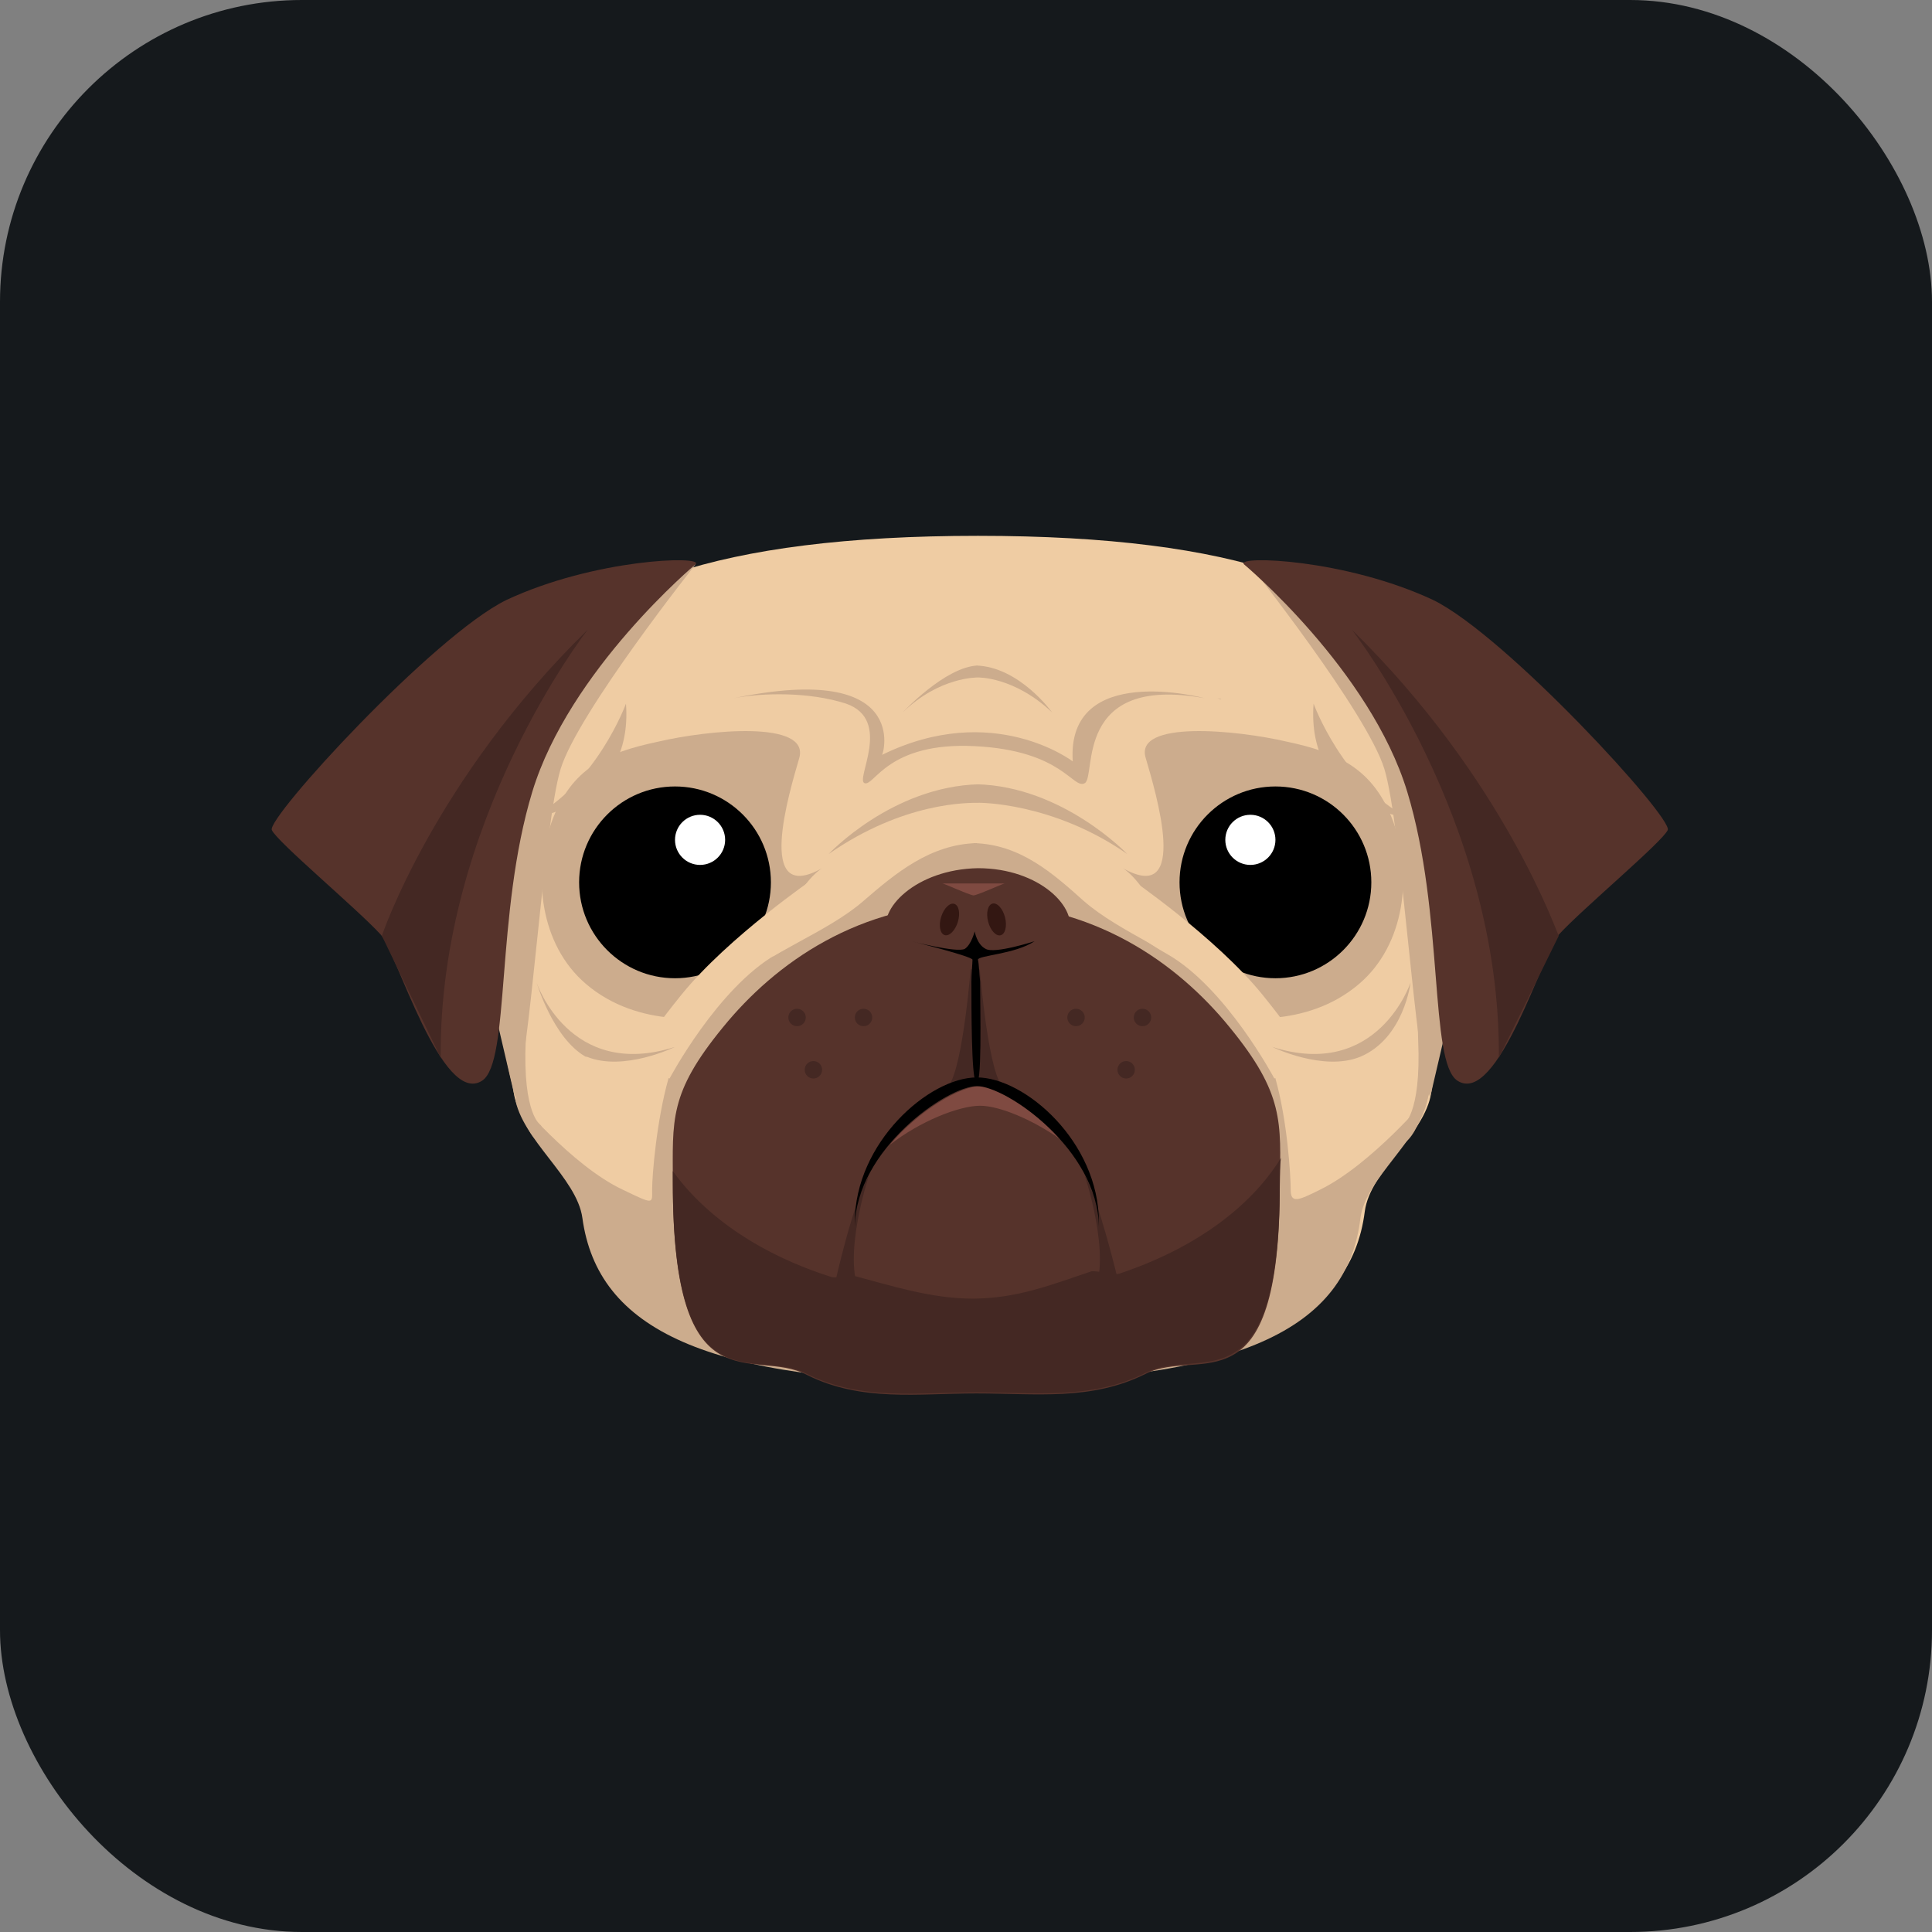 <svg width="256" height="256" title="Pug" viewBox="0 0 256 256" fill="none" xmlns="http://www.w3.org/2000/svg" id="pug">
<rect x="0" y="0" width="256" height="256" fill="#808080" stroke="none"/>
<style>
#pug {
    rect {fill: #15191C}

    @media (prefers-color-scheme: light) {
        rect {fill: #F4F2ED}
    }
}
</style>
<rect width="256" height="256" rx="40" fill="#15191C"/>
<path d="M190.805 106.52C190.516 100.167 191.382 94.536 188.495 89.771C181.564 77.931 164.237 71 129.583 71C94.929 71 76.736 77.931 69.805 89.915C67.061 94.825 67.35 100.311 66.917 106.665C66.628 111.718 64.318 117.061 65.329 122.837C66.484 130.345 66.917 137.853 68.072 144.784C68.939 150.415 76.736 155.18 77.458 160.523C79.479 175.251 94.785 182.037 129.439 182.037V183.192H128.572H129.583V182.037C164.237 182.037 178.965 175.251 180.842 160.523C181.564 155.036 188.783 150.415 189.65 144.784C190.805 137.853 191.238 130.345 192.393 122.837C193.404 117.061 191.094 111.574 190.805 106.52Z" fill="#EFCCA3"/>
<path d="M129.005 111.718C135.214 111.863 139.546 115.761 143.589 119.371C148.354 123.558 156.44 126.446 159.761 130.056C163.082 133.666 167.413 137.276 169.002 142.907C170.59 148.538 171.023 155.758 171.023 157.635C171.023 159.512 172.034 159.079 174.922 157.635C181.708 154.314 189.217 145.362 189.217 145.362C188.35 150.993 180.986 156.047 180.264 161.389C178.532 176.117 164.237 183.192 128.861 183.192H128.717L129.583 183.192" fill="#CCAC8D"/>
<path d="M151.819 100.456C153.119 104.932 157.739 120.093 148.787 115.039C148.787 115.039 152.541 117.205 154.851 125.436C157.306 133.666 163.226 134.677 163.226 134.677C163.226 134.677 172.9 136.554 180.12 130.345C186.184 125.147 187.195 115.906 184.596 108.831C181.997 101.9 177.376 99.734 170.59 98.29C163.804 96.702 150.231 95.402 151.819 100.456Z" fill="#CCAC8D"/>
<path d="M169.002 129.623C176.019 129.623 181.708 123.934 181.708 116.916C181.708 109.899 176.019 104.21 169.002 104.21C161.984 104.21 156.295 109.899 156.295 116.916C156.295 123.934 161.984 129.623 169.002 129.623Z" fill="black"/>
<path d="M165.681 114.606C167.515 114.606 169.002 113.119 169.002 111.285C169.002 109.451 167.515 107.964 165.681 107.964C163.847 107.964 162.36 109.451 162.36 111.285C162.36 113.119 163.847 114.606 165.681 114.606Z" fill="white"/>
<path d="M149.653 116.339C149.653 116.339 161.06 124.136 167.269 131.789C173.478 139.442 173.334 140.885 173.334 140.885L168.857 142.907C168.857 142.907 162.504 130.922 154.707 126.446C146.766 121.97 145.899 118.216 145.899 118.216L149.653 116.339Z" fill="#EFCCA3"/>
<path d="M129.439 111.718C123.23 111.863 118.609 115.761 114.422 119.371C109.657 123.558 101.282 126.446 97.961 130.056C94.64 133.666 90.164 137.276 88.576 142.907C86.987 148.538 86.41 155.758 86.41 157.635C86.41 159.512 86.699 159.656 82.511 157.635C75.725 154.458 68.217 145.362 68.217 145.362C69.083 150.993 76.447 156.047 77.169 161.389C79.19 176.117 93.485 183.192 128.861 183.192L129.583 183.192" fill="#CCAC8D"/>
<path d="M162.937 136.121C156.007 127.601 144.888 119.66 129.439 119.66H129.294C113.844 119.66 102.726 127.601 95.795 136.121C88.576 144.928 89.153 148.394 89.153 156.769C89.153 187.091 99.838 178.427 106.913 182.181C114.133 185.791 121.641 184.636 129.294 184.636H129.439C137.236 184.636 144.6 185.647 151.819 182.037C158.894 178.427 169.579 187.38 169.579 157.057C169.724 148.683 170.157 144.928 162.937 136.121Z" fill="#56332B"/>
<path d="M128.717 127.168C128.717 127.168 127.706 141.174 125.684 143.918L129.439 143.051L128.717 127.168Z" fill="#442823"/>
<path d="M129.727 127.168C129.727 127.168 130.738 141.174 132.76 143.918L129.005 143.051L129.727 127.168Z" fill="#442823"/>
<path d="M117.598 123.847C116.155 120.526 121.353 115.184 129.583 115.039C137.813 115.039 143.011 120.382 141.567 123.847C140.124 127.313 134.925 128.323 129.583 128.468C124.385 128.323 119.042 127.313 117.598 123.847Z" fill="#56332B"/>
<path d="M129.583 127.168C129.583 126.591 134.492 126.446 137.091 124.714C137.091 124.714 131.749 126.446 130.594 125.724C129.439 125.147 129.15 123.414 129.15 123.414C129.15 123.414 128.717 125.147 127.85 125.724C126.839 126.302 120.775 124.714 120.775 124.714C120.775 124.714 128.861 126.735 128.861 127.168C128.861 127.601 128.717 129.045 128.717 130.056C128.717 133.666 128.717 142.618 129.294 143.34C130.161 144.64 129.872 133.666 129.872 130.056C129.727 128.901 129.727 127.746 129.583 127.168Z" fill="black"/>
<path d="M129.872 146.517C132.326 146.517 136.658 148.249 140.557 150.993C136.803 146.805 132.326 143.918 129.872 143.918C127.273 143.918 121.786 147.094 117.887 151.715C121.93 148.538 127.128 146.517 129.872 146.517Z" fill="#7F4A41"/>
<path d="M128.861 172.074C123.374 172.074 118.032 170.341 113.122 169.042C112.112 168.753 111.101 169.475 110.09 169.186C100.993 166.298 93.629 161.389 89.153 155.18V156.624C89.153 186.946 99.838 178.427 106.913 182.037C114.133 185.647 121.641 184.492 129.294 184.492H129.439C137.236 184.492 144.6 185.502 151.819 181.893C158.894 178.283 169.579 187.091 169.579 156.769C169.579 155.613 169.579 154.458 169.724 153.448C165.536 160.234 157.884 165.576 148.354 168.753C147.487 169.042 145.466 168.32 144.6 168.464C139.402 170.197 134.781 172.074 128.861 172.074Z" fill="#442823"/>
<path d="M115.144 155.758C115.144 155.758 111.534 166.587 113.989 171.352L110.668 169.908C110.668 169.908 113.122 158.934 115.144 155.758ZM143.733 155.758C143.733 155.758 147.343 166.587 144.888 171.352L148.209 169.908C148.209 169.908 145.61 158.934 143.733 155.758Z" fill="#442823"/>
<path d="M105.903 100.456C104.603 104.932 99.983 120.093 108.935 115.039C108.935 115.039 105.181 117.205 102.871 125.436C100.56 133.666 94.496 134.677 94.496 134.677C94.496 134.677 84.822 136.554 77.602 130.345C71.538 125.147 70.527 115.906 73.126 108.831C75.725 101.755 80.345 99.734 87.132 98.29C93.918 96.702 107.347 95.402 105.903 100.456Z" fill="#CCAC8D"/>
<path d="M129.439 143.918C133.337 143.918 145.466 152.292 145.61 162.544V161.967C145.61 151.282 135.792 142.763 129.439 142.763C123.085 142.763 113.267 151.426 113.267 161.967V162.544C113.411 152.292 125.54 143.918 129.439 143.918Z" fill="black"/>
<path d="M132.591 123.926C133.208 123.767 133.467 122.698 133.168 121.54C132.869 120.382 132.126 119.572 131.509 119.731C130.891 119.891 130.632 120.959 130.931 122.117C131.23 123.275 131.973 124.085 132.591 123.926Z" fill="#331712"/>
<path d="M125.169 123.904C125.778 124.093 126.559 123.32 126.914 122.178C127.268 121.036 127.062 119.956 126.452 119.767C125.843 119.578 125.062 120.351 124.707 121.493C124.353 122.636 124.56 123.715 125.169 123.904Z" fill="#331712"/>
<path d="M89.442 129.623C96.46 129.623 102.149 123.934 102.149 116.916C102.149 109.899 96.46 104.21 89.442 104.21C82.424 104.21 76.736 109.899 76.736 116.916C76.736 123.934 82.424 129.623 89.442 129.623Z" fill="black"/>
<path d="M92.763 114.606C94.597 114.606 96.084 113.119 96.084 111.285C96.084 109.451 94.597 107.964 92.763 107.964C90.929 107.964 89.442 109.451 89.442 111.285C89.442 113.119 90.929 114.606 92.763 114.606Z" fill="white"/>
<path d="M133.193 117.061C133.193 116.916 129.872 118.505 129.005 118.649C128.139 118.505 124.818 116.916 124.818 117.061H133.193Z" fill="#7F4A41"/>
<path d="M107.924 116.339C107.924 116.339 96.517 124.136 90.308 131.789C84.1 139.442 84.244 140.885 84.244 140.885L88.72 142.907C88.72 142.907 95.073 130.922 102.871 126.446C110.668 121.97 111.678 118.216 111.678 118.216L107.924 116.339Z" fill="#EFCCA3"/>
<path d="M82.945 93.236C82.945 93.236 79.046 103.921 70.382 108.397C70.382 108.397 83.955 106.809 82.945 93.236ZM174.056 93.236C174.056 93.236 177.954 103.921 186.618 108.397C186.618 108.397 173.045 106.809 174.056 93.236ZM149.365 113.162C149.365 113.162 140.845 104.21 129.439 103.921H129.727C118.176 104.21 109.801 113.162 109.801 113.162C119.764 106.232 128.283 106.376 129.727 106.376C129.583 106.376 139.402 106.232 149.365 113.162ZM139.402 94.391C139.402 94.391 135.07 88.327 129.294 88.183H129.583C125.251 88.327 119.62 94.391 119.62 94.391C124.529 89.626 129.583 89.771 129.583 89.771C129.583 89.771 134.348 89.626 139.402 94.391ZM89.442 138.72C89.442 138.72 82.656 142.041 77.746 140.019H77.602C73.27 137.564 71.104 130.2 71.104 130.2C71.104 130.2 75.436 143.196 89.442 138.72ZM168.569 138.72C168.569 138.72 175.355 142.041 180.264 140.019C186.04 137.564 186.906 130.2 186.906 130.2C186.906 130.2 182.575 143.196 168.569 138.72Z" fill="#CCAC8D"/>
<path d="M97.239 92.514C100.993 91.792 107.202 91.648 112.112 93.236C118.32 95.402 113.267 103.344 114.566 103.777C115.866 104.21 117.598 98.29 129.15 98.868C140.845 99.445 142.145 104.643 143.733 103.777C145.322 102.911 142.145 89.338 159.616 92.514C159.616 92.514 141.279 87.605 142.145 100.889C142.145 100.889 131.604 92.803 116.876 100.023C117.021 100.023 120.775 87.605 97.239 92.514ZM161.205 92.514C161.493 92.514 161.638 92.659 161.782 92.659C161.927 92.659 161.638 92.514 161.205 92.514ZM92.186 74.754C92.186 74.754 76.591 94.391 74.281 101.9C71.971 109.553 70.238 140.885 68.217 145.362L60.997 114.462L74.281 82.263L92.186 74.754ZM165.536 74.754C165.536 74.754 181.131 94.391 183.441 101.9C185.751 109.553 187.484 140.885 189.505 145.362L196.725 114.462L183.441 82.263L165.536 74.754Z" fill="#CCAC8D"/>
<path d="M164.814 74.754C164.814 74.754 181.564 88.76 186.473 104.932C191.382 121.104 189.361 140.741 193.115 143.196C198.458 146.661 204.522 126.013 206.544 123.847C209.72 120.382 220.261 111.574 220.983 109.986C221.705 108.397 199.613 84.284 189.939 79.519C178.243 74.032 163.804 73.599 164.814 74.754Z" fill="#56332B"/>
<path d="M179.109 83.418C179.109 83.418 198.891 108.686 198.602 140.163L206.544 123.992C206.399 123.992 199.468 103.344 179.109 83.418Z" fill="#442823"/>
<path d="M92.186 74.754C92.186 74.754 75.436 88.76 70.527 104.932C65.618 121.104 67.639 140.741 63.885 143.196C58.542 146.661 52.478 126.013 50.456 123.847C47.28 120.382 36.739 111.574 36.017 109.986C35.295 108.397 57.387 84.284 67.061 79.519C78.757 74.032 93.196 73.599 92.186 74.754Z" fill="#56332B"/>
<path d="M77.891 83.418C77.891 83.418 58.109 108.686 58.398 140.163L50.601 123.992C50.601 123.992 57.532 103.344 77.891 83.418Z" fill="#442823"/>
<path d="M67.206 140.741C67.206 140.741 68.65 148.538 70.96 150.993C73.27 153.448 71.682 149.116 71.682 149.116C71.682 149.116 69.227 147.816 69.66 137.853C70.094 127.89 67.206 140.741 67.206 140.741ZM190.372 140.741C190.372 140.741 188.928 148.538 186.618 150.993C184.307 153.448 185.896 149.116 185.896 149.116C185.896 149.116 188.35 147.816 187.917 137.853C187.484 127.89 190.372 140.741 190.372 140.741Z" fill="#CCAC8D"/>
<path d="M114.422 135.976C115.06 135.976 115.577 135.459 115.577 134.821C115.577 134.183 115.06 133.666 114.422 133.666C113.784 133.666 113.267 134.183 113.267 134.821C113.267 135.459 113.784 135.976 114.422 135.976Z" fill="#442823"/>
<path d="M107.78 142.907C108.418 142.907 108.935 142.39 108.935 141.752C108.935 141.114 108.418 140.597 107.78 140.597C107.142 140.597 106.625 141.114 106.625 141.752C106.625 142.39 107.142 142.907 107.78 142.907Z" fill="#442823"/>
<path d="M105.614 135.976C106.252 135.976 106.769 135.459 106.769 134.821C106.769 134.183 106.252 133.666 105.614 133.666C104.976 133.666 104.459 134.183 104.459 134.821C104.459 135.459 104.976 135.976 105.614 135.976Z" fill="#442823"/>
<path d="M142.578 135.976C143.216 135.976 143.733 135.459 143.733 134.821C143.733 134.183 143.216 133.666 142.578 133.666C141.94 133.666 141.423 134.183 141.423 134.821C141.423 135.459 141.94 135.976 142.578 135.976Z" fill="#442823"/>
<path d="M149.22 142.907C149.858 142.907 150.375 142.39 150.375 141.752C150.375 141.114 149.858 140.597 149.22 140.597C148.582 140.597 148.065 141.114 148.065 141.752C148.065 142.39 148.582 142.907 149.22 142.907Z" fill="#442823"/>
<path d="M151.386 135.976C152.024 135.976 152.541 135.459 152.541 134.821C152.541 134.183 152.024 133.666 151.386 133.666C150.748 133.666 150.231 134.183 150.231 134.821C150.231 135.459 150.748 135.976 151.386 135.976Z" fill="#442823"/>
</svg>